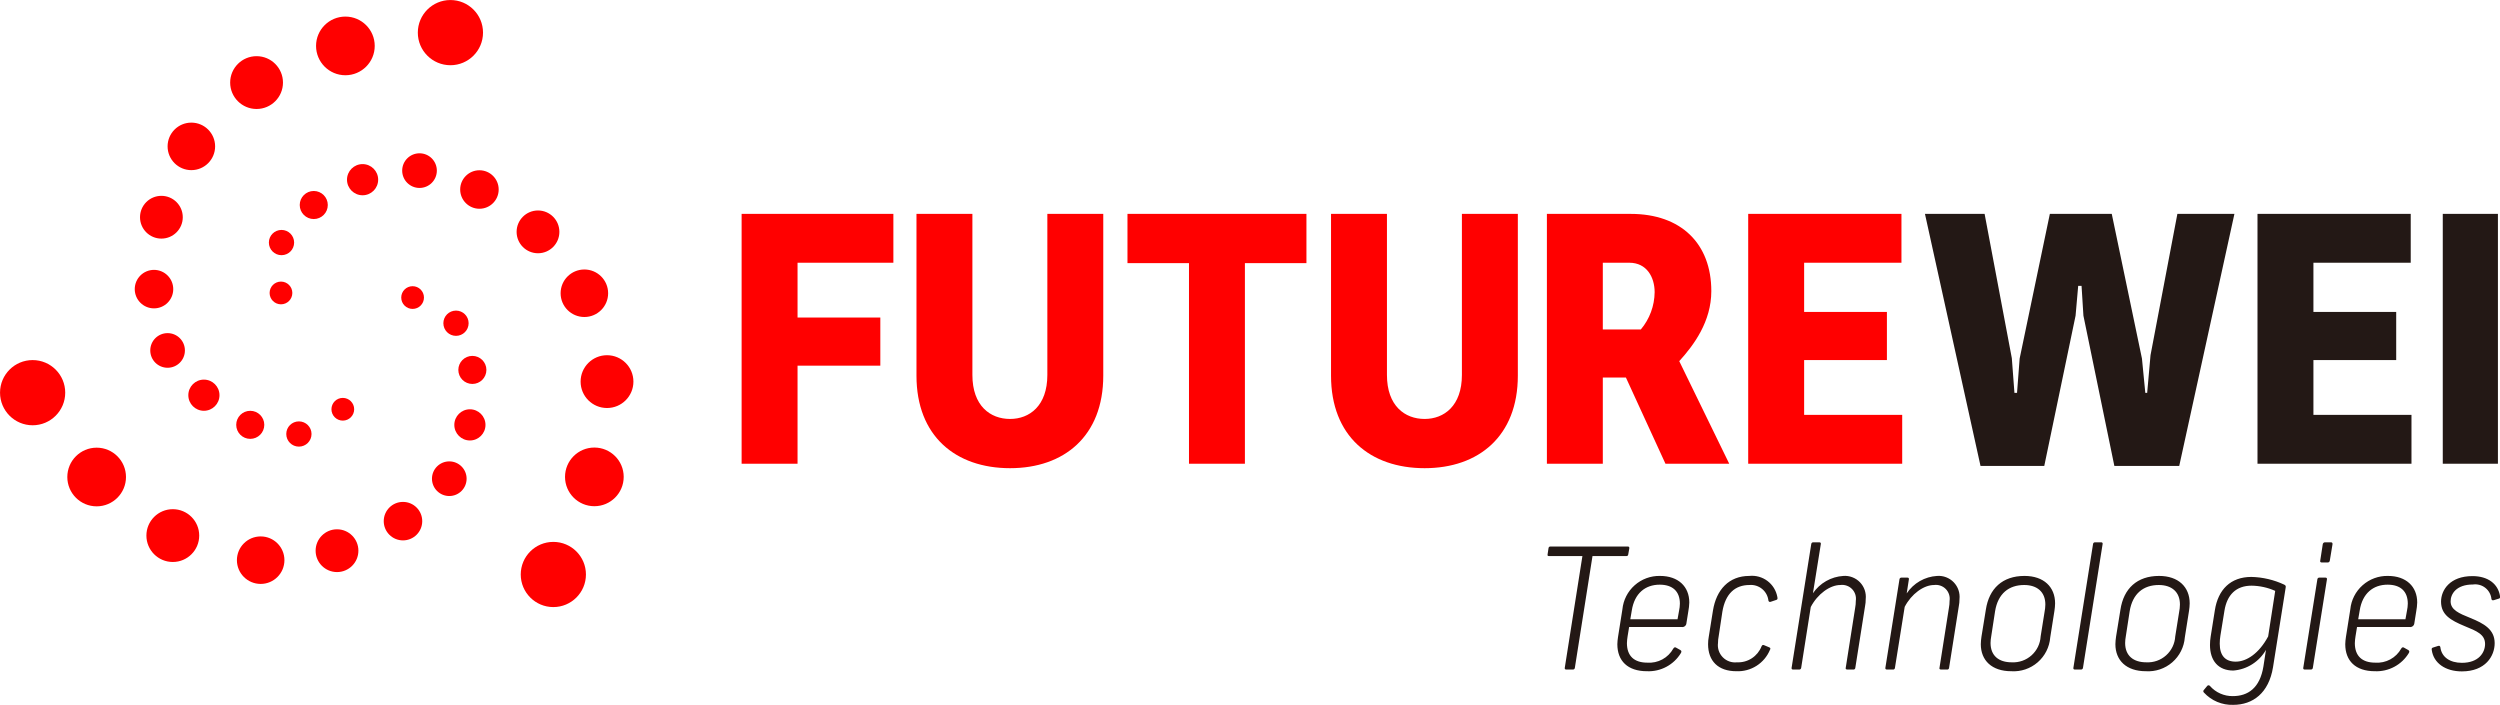 <svg xmlns="http://www.w3.org/2000/svg" fill="none" viewBox="5.81 73.82 187.55 52.88">
<path d="M61.446 89.866H72.831V93.53H65.642V97.641H71.852V101.25H65.642V108.607H61.446V89.866ZM74.564 102.005V89.866H78.759V101.949C78.759 104.271 80.102 105.25 81.585 105.25C83.039 105.25 84.382 104.271 84.382 101.949V89.866H88.577V102.005C88.577 106.537 85.64 108.943 81.585 108.943C77.5 108.943 74.564 106.537 74.564 102.005ZM99.203 93.558V108.607H95.008V93.558H90.393V89.866H103.819V93.558H99.203ZM105.664 102.005V89.866H109.859V101.949C109.859 104.271 111.203 105.25 112.685 105.25C114.139 105.25 115.482 104.271 115.482 101.949V89.866H119.678V102.005C119.678 106.537 116.741 108.943 112.685 108.943C108.601 108.943 105.664 106.537 105.664 102.005ZM131.787 100.914L135.536 108.607H130.752L127.787 102.145H126.053V108.607H121.858V89.866H128.151C131.927 89.866 134.193 92.103 134.193 95.656C134.193 97.95 132.878 99.712 131.787 100.914ZM126.053 98.536H128.906C129.565 97.752 129.931 96.764 129.941 95.74C129.941 94.621 129.354 93.53 128.04 93.53H126.053V98.536ZM136.96 89.866H148.457V93.53H141.156V97.222H147.366V100.831H141.156V104.943H148.513V108.607H136.96V89.866Z" fill="#FF0000"/>
<path d="M166.499 100.718L166.751 103.293H166.891L167.142 100.467L169.157 89.866H173.436L169.296 108.774H164.429L162.108 97.501L161.968 95.264H161.716L161.52 97.501L159.171 108.774H154.388L150.22 89.866H154.695L156.737 100.691L156.933 103.293H157.128L157.324 100.718L159.59 89.866H164.234L166.499 100.718ZM175.167 89.866H186.663V93.53H179.363V97.222H185.573V100.831H179.363V104.943H186.719V108.607H175.167V89.866ZM189.067 108.607V89.866H193.204V108.607H189.067ZM128.04 114.958L127.965 115.386C127.953 115.487 127.914 115.537 127.826 115.537H125.279L123.955 123.924C123.951 123.96 123.933 123.994 123.905 124.017C123.877 124.041 123.84 124.053 123.804 124.05H123.312C123.223 124.05 123.186 123.999 123.198 123.924L124.522 115.537H122.013C121.925 115.537 121.887 115.5 121.912 115.399L121.975 114.971C121.987 114.869 122.026 114.819 122.126 114.819H127.927C128.015 114.819 128.053 114.869 128.04 114.958ZM132.541 119.018C132.534 119.247 132.508 119.475 132.465 119.699L132.326 120.569C132.324 120.612 132.312 120.654 132.293 120.692C132.274 120.73 132.246 120.764 132.213 120.791C132.18 120.819 132.142 120.839 132.101 120.851C132.059 120.862 132.016 120.865 131.974 120.859H128.026L127.913 121.553C127.884 121.724 127.867 121.897 127.862 122.07C127.862 123.041 128.417 123.532 129.388 123.532C129.781 123.561 130.174 123.476 130.52 123.289C130.867 123.101 131.152 122.818 131.343 122.474C131.406 122.372 131.482 122.36 131.557 122.41L131.872 122.587C131.974 122.65 131.961 122.725 131.91 122.814C131.647 123.248 131.271 123.604 130.823 123.843C130.375 124.083 129.871 124.198 129.363 124.175C127.913 124.175 127.143 123.394 127.143 122.146C127.148 121.964 127.165 121.783 127.194 121.603L127.522 119.535C127.59 118.838 127.918 118.192 128.442 117.727C128.966 117.261 129.646 117.011 130.346 117.026C131.708 117.026 132.541 117.82 132.541 119.018ZM131.835 119.107C131.835 118.173 131.279 117.682 130.321 117.682C129.237 117.682 128.43 118.337 128.228 119.611L128.115 120.279H131.658L131.771 119.649C131.81 119.471 131.831 119.289 131.835 119.107ZM139.146 118.602C139.184 118.753 139.146 118.804 139.057 118.829L138.642 118.968C138.625 118.975 138.607 118.978 138.589 118.977C138.572 118.976 138.554 118.971 138.538 118.963C138.523 118.954 138.509 118.942 138.499 118.928C138.488 118.913 138.481 118.897 138.478 118.879C138.44 118.536 138.27 118.222 138.004 118.003C137.738 117.784 137.396 117.677 137.053 117.707C135.981 117.707 135.249 118.35 135.022 119.712L134.745 121.553C134.711 121.719 134.694 121.888 134.694 122.057C134.669 122.251 134.688 122.449 134.75 122.635C134.813 122.82 134.917 122.989 135.054 123.129C135.191 123.269 135.359 123.376 135.543 123.441C135.728 123.507 135.925 123.529 136.12 123.507C136.513 123.525 136.902 123.419 137.232 123.204C137.562 122.989 137.817 122.676 137.96 122.31C138.011 122.208 138.061 122.183 138.15 122.221L138.541 122.385C138.642 122.423 138.642 122.499 138.591 122.574C138.386 123.068 138.033 123.486 137.582 123.772C137.131 124.058 136.603 124.199 136.069 124.175C134.707 124.175 133.95 123.407 133.95 122.146C133.949 121.959 133.966 121.773 134.001 121.59L134.316 119.624C134.568 118.06 135.514 117.026 137.04 117.026C137.525 116.975 138.011 117.109 138.402 117.401C138.792 117.693 139.058 118.122 139.146 118.602ZM145.776 118.766C145.778 118.944 145.761 119.121 145.726 119.296L144.995 123.924C144.994 123.942 144.989 123.96 144.981 123.977C144.973 123.994 144.961 124.008 144.947 124.02C144.933 124.032 144.916 124.041 144.898 124.046C144.88 124.051 144.862 124.052 144.843 124.05H144.402C144.301 124.05 144.251 123.999 144.276 123.924L144.982 119.435C145.016 119.256 145.033 119.074 145.033 118.892C145.057 118.733 145.044 118.571 144.995 118.417C144.946 118.264 144.862 118.124 144.749 118.009C144.636 117.894 144.499 117.807 144.346 117.755C144.194 117.702 144.032 117.686 143.872 117.707C143.091 117.707 142.158 118.387 141.653 119.358L140.934 123.924C140.93 123.96 140.912 123.994 140.884 124.017C140.856 124.041 140.82 124.052 140.783 124.05H140.329C140.241 124.05 140.203 123.999 140.215 123.924L141.691 114.63C141.695 114.593 141.713 114.56 141.741 114.536C141.769 114.513 141.805 114.501 141.842 114.504H142.296C142.384 114.504 142.422 114.554 142.409 114.63L141.817 118.325C142.073 117.949 142.412 117.636 142.807 117.411C143.203 117.186 143.645 117.054 144.099 117.026C144.329 117.009 144.56 117.043 144.775 117.126C144.99 117.208 145.185 117.337 145.345 117.503C145.505 117.669 145.626 117.868 145.701 118.086C145.775 118.305 145.801 118.536 145.776 118.766ZM152.811 118.766C152.812 118.944 152.795 119.121 152.76 119.296L152.029 123.924C152.028 123.942 152.023 123.96 152.015 123.977C152.007 123.994 151.995 124.008 151.981 124.02C151.967 124.032 151.95 124.041 151.932 124.046C151.915 124.051 151.896 124.052 151.878 124.05H151.436C151.335 124.05 151.285 123.999 151.31 123.924L152.016 119.435C152.051 119.256 152.067 119.074 152.067 118.892C152.091 118.733 152.078 118.571 152.029 118.417C151.98 118.264 151.896 118.124 151.783 118.009C151.67 117.894 151.533 117.807 151.38 117.755C151.228 117.702 151.066 117.686 150.906 117.707C150.125 117.707 149.204 118.375 148.7 119.346L147.968 123.924C147.967 123.942 147.963 123.96 147.954 123.977C147.946 123.993 147.935 124.008 147.92 124.02C147.906 124.032 147.89 124.041 147.872 124.046C147.854 124.051 147.835 124.052 147.817 124.05H147.375C147.275 124.05 147.237 123.999 147.25 123.924L148.308 117.278C148.312 117.241 148.33 117.208 148.359 117.184C148.387 117.161 148.423 117.149 148.46 117.152H148.901C148.99 117.152 149.028 117.203 149.015 117.278L148.851 118.337C149.104 117.956 149.441 117.64 149.837 117.412C150.233 117.185 150.677 117.052 151.133 117.026C151.363 117.009 151.594 117.043 151.809 117.126C152.024 117.208 152.219 117.337 152.379 117.503C152.539 117.669 152.66 117.868 152.735 118.086C152.81 118.305 152.835 118.536 152.811 118.766ZM159.983 119.081C159.98 119.272 159.963 119.461 159.933 119.649L159.618 121.641C159.561 122.364 159.222 123.034 158.675 123.508C158.127 123.983 157.415 124.222 156.692 124.175C155.242 124.175 154.41 123.368 154.41 122.146C154.414 121.956 154.431 121.766 154.46 121.578L154.788 119.56C155.028 117.972 156.037 117.026 157.688 117.026C159.138 117.026 159.983 117.858 159.983 119.081ZM155.481 119.674L155.192 121.553C155.16 121.719 155.144 121.888 155.141 122.057C155.141 123.003 155.746 123.507 156.73 123.507C157.275 123.536 157.809 123.348 158.215 122.984C158.622 122.62 158.868 122.11 158.899 121.565L159.189 119.75C159.228 119.559 159.249 119.364 159.252 119.169C159.252 118.224 158.634 117.707 157.663 117.707C156.516 117.707 155.696 118.35 155.481 119.674ZM163.549 114.63L162.074 123.924C162.07 123.96 162.052 123.994 162.024 124.017C161.996 124.041 161.959 124.052 161.923 124.05H161.469C161.38 124.05 161.342 123.999 161.355 123.924L162.831 114.63C162.834 114.593 162.852 114.56 162.881 114.536C162.909 114.513 162.945 114.501 162.982 114.504H163.436C163.524 114.504 163.562 114.554 163.549 114.63ZM170.08 119.081C170.077 119.272 170.06 119.461 170.03 119.649L169.715 121.641C169.658 122.364 169.319 123.034 168.772 123.508C168.224 123.983 167.512 124.222 166.789 124.175C165.339 124.175 164.507 123.368 164.507 122.146C164.511 121.956 164.528 121.766 164.557 121.578L164.885 119.56C165.124 117.972 166.134 117.026 167.785 117.026C169.235 117.026 170.08 117.858 170.08 119.081ZM165.578 119.674L165.289 121.553C165.257 121.719 165.241 121.888 165.238 122.057C165.238 123.003 165.843 123.507 166.827 123.507C167.372 123.536 167.906 123.348 168.312 122.984C168.719 122.62 168.965 122.11 168.996 121.565L169.286 119.75C169.325 119.559 169.346 119.364 169.349 119.169C169.349 118.224 168.731 117.707 167.76 117.707C166.613 117.707 165.793 118.35 165.578 119.674ZM177.278 117.921L176.332 123.873C176.017 125.815 174.819 126.698 173.344 126.698C172.933 126.711 172.525 126.636 172.146 126.477C171.768 126.318 171.428 126.08 171.149 125.777C171.135 125.765 171.123 125.75 171.114 125.732C171.106 125.715 171.102 125.696 171.102 125.676C171.102 125.657 171.106 125.638 171.114 125.62C171.123 125.603 171.135 125.588 171.149 125.575L171.389 125.285C171.401 125.268 171.417 125.254 171.436 125.244C171.454 125.234 171.475 125.229 171.496 125.229C171.517 125.229 171.538 125.234 171.557 125.244C171.575 125.254 171.591 125.268 171.603 125.285C171.818 125.528 172.082 125.721 172.378 125.851C172.674 125.982 172.995 126.047 173.318 126.042C174.441 126.042 175.349 125.449 175.613 123.81L175.803 122.574C175.551 123.012 175.198 123.382 174.771 123.652C174.345 123.923 173.859 124.085 173.356 124.125C172.234 124.125 171.603 123.394 171.603 122.208C171.603 121.997 171.62 121.786 171.654 121.578L171.969 119.598C172.209 118.06 173.142 117.101 174.706 117.101C175.561 117.12 176.403 117.318 177.177 117.682C177.291 117.744 177.303 117.795 177.278 117.921ZM176.496 118.148C175.936 117.897 175.331 117.765 174.718 117.757C173.558 117.757 172.877 118.451 172.688 119.636L172.385 121.503C172.351 121.702 172.335 121.905 172.335 122.107C172.335 123.003 172.751 123.457 173.533 123.457C174.352 123.457 175.285 122.839 175.967 121.565L176.496 118.148ZM180.378 117.278L179.319 123.924C179.315 123.96 179.297 123.994 179.269 124.017C179.24 124.041 179.204 124.052 179.168 124.05H178.714C178.625 124.05 178.587 123.999 178.6 123.924L179.659 117.278C179.663 117.241 179.681 117.208 179.709 117.184C179.737 117.161 179.774 117.149 179.811 117.152H180.264C180.353 117.152 180.39 117.203 180.378 117.278ZM180.794 114.655L180.592 115.878C180.588 115.918 180.569 115.955 180.539 115.981C180.508 116.007 180.468 116.02 180.428 116.017H179.987C179.899 116.017 179.848 115.966 179.874 115.878L180.062 114.655C180.067 114.612 180.087 114.572 180.12 114.544C180.153 114.515 180.196 114.501 180.239 114.504H180.668C180.769 114.504 180.807 114.554 180.794 114.655ZM187.149 119.018C187.142 119.247 187.116 119.475 187.073 119.699L186.935 120.569C186.932 120.612 186.921 120.654 186.901 120.692C186.882 120.73 186.855 120.764 186.821 120.791C186.788 120.819 186.75 120.839 186.709 120.85C186.667 120.862 186.624 120.865 186.581 120.859H182.634L182.521 121.553C182.492 121.724 182.475 121.897 182.47 122.07C182.47 123.041 183.025 123.532 183.996 123.532C184.389 123.561 184.782 123.476 185.128 123.289C185.475 123.101 185.76 122.818 185.951 122.474C186.014 122.372 186.089 122.36 186.165 122.41L186.48 122.587C186.581 122.65 186.568 122.725 186.518 122.814C186.255 123.248 185.879 123.604 185.431 123.843C184.983 124.083 184.479 124.198 183.971 124.175C182.521 124.175 181.751 123.394 181.751 122.146C181.756 121.964 181.773 121.783 181.802 121.603L182.13 119.535C182.197 118.838 182.526 118.192 183.05 117.727C183.574 117.261 184.254 117.011 184.954 117.026C186.316 117.026 187.149 117.82 187.149 119.018ZM186.443 119.107C186.443 118.173 185.887 117.682 184.929 117.682C183.844 117.682 183.037 118.337 182.836 119.611L182.722 120.279H186.266L186.379 119.649C186.418 119.471 186.439 119.289 186.443 119.107ZM193.363 118.551C193.375 118.665 193.363 118.715 193.236 118.74L192.908 118.842C192.796 118.879 192.745 118.842 192.719 118.766C192.704 118.601 192.655 118.441 192.576 118.296C192.498 118.151 192.39 118.023 192.261 117.921C192.131 117.818 191.982 117.743 191.822 117.7C191.663 117.656 191.496 117.646 191.333 117.669C190.059 117.669 189.655 118.4 189.655 118.93C189.655 119.573 190.286 119.838 191.131 120.178C192.152 120.594 192.96 121.036 192.96 122.07C192.96 123.041 192.265 124.188 190.5 124.188C189.252 124.188 188.382 123.558 188.243 122.599C188.218 122.474 188.243 122.423 188.344 122.397L188.697 122.284C188.811 122.246 188.861 122.271 188.886 122.372C188.975 123.117 189.605 123.545 190.5 123.545C191.774 123.545 192.24 122.763 192.24 122.133C192.24 121.414 191.622 121.162 190.689 120.783C189.668 120.355 188.937 119.951 188.937 118.955C188.937 118.085 189.605 117.039 191.294 117.039C192.468 117.039 193.224 117.631 193.363 118.551Z" fill="#231815"/>
<path d="M47.321 119.363C48.672 119.363 49.767 118.269 49.767 116.918C49.767 115.567 48.672 114.473 47.321 114.473C45.971 114.473 44.876 115.567 44.876 116.918C44.876 118.269 45.971 119.363 47.321 119.363Z" fill="#FF0000"/>
<path d="M50.399 111.796C51.614 111.796 52.6 110.811 52.6 109.595C52.6 108.38 51.614 107.395 50.399 107.395C49.184 107.395 48.198 108.38 48.198 109.595C48.198 110.811 49.184 111.796 50.399 111.796Z" fill="#FF0000"/>
<path d="M51.348 104.429C52.442 104.429 53.329 103.543 53.329 102.449C53.329 101.355 52.442 100.468 51.348 100.468C50.254 100.468 49.367 101.355 49.367 102.449C49.367 103.543 50.254 104.429 51.348 104.429Z" fill="#FF0000"/>
<path d="M49.65 97.602C50.634 97.602 51.432 96.804 51.432 95.82C51.432 94.835 50.634 94.037 49.65 94.037C48.665 94.037 47.867 94.835 47.867 95.82C47.867 96.804 48.665 97.602 49.65 97.602Z" fill="#FF0000"/>
<path d="M46.171 92.819C47.057 92.819 47.775 92.101 47.775 91.215C47.775 90.329 47.057 89.61 46.171 89.61C45.285 89.61 44.566 90.329 44.566 91.215C44.566 92.101 45.285 92.819 46.171 92.819Z" fill="#FF0000"/>
<path d="M41.777 89.481C42.574 89.481 43.221 88.834 43.221 88.037C43.221 87.239 42.574 86.593 41.777 86.593C40.98 86.593 40.333 87.239 40.333 88.037C40.333 88.834 40.98 89.481 41.777 89.481Z" fill="#FF0000"/>
<path d="M37.282 87.92C38 87.92 38.582 87.338 38.582 86.62C38.582 85.902 38 85.32 37.282 85.32C36.564 85.32 35.982 85.902 35.982 86.62C35.982 87.338 36.564 87.92 37.282 87.92Z" fill="#FF0000"/>
<path d="M33.011 88.469C33.657 88.469 34.18 87.946 34.18 87.3C34.18 86.654 33.657 86.131 33.011 86.131C32.365 86.131 31.842 86.654 31.842 87.3C31.842 87.946 32.365 88.469 33.011 88.469Z" fill="#FF0000"/>
<path d="M29.349 90.253C29.93 90.253 30.401 89.781 30.401 89.2C30.401 88.619 29.93 88.147 29.349 88.147C28.767 88.147 28.296 88.619 28.296 89.2C28.296 89.781 28.767 90.253 29.349 90.253Z" fill="#FF0000"/>
<path d="M26.929 92.964C27.452 92.964 27.876 92.54 27.876 92.017C27.876 91.493 27.452 91.069 26.929 91.069C26.406 91.069 25.981 91.493 25.981 92.017C25.981 92.54 26.406 92.964 26.929 92.964Z" fill="#FF0000"/>
<path d="M26.889 96.65C27.359 96.65 27.741 96.268 27.741 95.798C27.741 95.327 27.359 94.945 26.889 94.945C26.418 94.945 26.036 95.327 26.036 95.798C26.036 96.268 26.418 96.65 26.889 96.65Z" fill="#FF0000"/>
<path d="M39.601 78.713C40.951 78.713 42.046 77.618 42.046 76.268C42.046 74.917 40.951 73.822 39.601 73.822C38.25 73.822 37.155 74.917 37.155 76.268C37.155 77.618 38.25 78.713 39.601 78.713Z" fill="#FF0000"/>
<path d="M31.721 79.465C32.937 79.465 33.922 78.48 33.922 77.264C33.922 76.049 32.937 75.064 31.721 75.064C30.506 75.064 29.52 76.049 29.52 77.264C29.52 78.48 30.506 79.465 31.721 79.465Z" fill="#FF0000"/>
<path d="M25.058 81.996C26.152 81.996 27.039 81.109 27.039 80.015C27.039 78.921 26.152 78.034 25.058 78.034C23.964 78.034 23.077 78.921 23.077 80.015C23.077 81.109 23.964 81.996 25.058 81.996Z" fill="#FF0000"/>
<path d="M20.165 86.584C21.15 86.584 21.948 85.785 21.948 84.801C21.948 83.817 21.15 83.019 20.165 83.019C19.181 83.019 18.383 83.817 18.383 84.801C18.383 85.785 19.181 86.584 20.165 86.584Z" fill="#FF0000"/>
<path d="M17.918 91.72C18.804 91.72 19.522 91.002 19.522 90.116C19.522 89.23 18.804 88.512 17.918 88.512C17.032 88.512 16.314 89.23 16.314 90.116C16.314 91.002 17.032 91.72 17.918 91.72Z" fill="#FF0000"/>
<path d="M17.363 96.954C18.16 96.954 18.807 96.308 18.807 95.51C18.807 94.713 18.16 94.066 17.363 94.066C16.565 94.066 15.919 94.713 15.919 95.51C15.919 96.308 16.565 96.954 17.363 96.954Z" fill="#FF0000"/>
<path d="M18.383 101.41C19.101 101.41 19.682 100.828 19.682 100.11C19.682 99.392 19.101 98.811 18.383 98.811C17.665 98.811 17.083 99.392 17.083 100.11C17.083 100.828 17.665 101.41 18.383 101.41Z" fill="#FF0000"/>
<path d="M21.107 104.637C21.753 104.637 22.276 104.114 22.276 103.468C22.276 102.822 21.753 102.299 21.107 102.299C20.461 102.299 19.938 102.822 19.938 103.468C19.938 104.114 20.461 104.637 21.107 104.637Z" fill="#FF0000"/>
<path d="M24.584 106.744C25.165 106.744 25.637 106.273 25.637 105.691C25.637 105.11 25.165 104.639 24.584 104.639C24.003 104.639 23.531 105.11 23.531 105.691C23.531 106.273 24.003 106.744 24.584 106.744Z" fill="#FF0000"/>
<path d="M28.233 107.326C28.757 107.326 29.181 106.902 29.181 106.379C29.181 105.856 28.757 105.432 28.233 105.432C27.71 105.432 27.286 105.856 27.286 106.379C27.286 106.902 27.71 107.326 28.233 107.326Z" fill="#FF0000"/>
<path d="M31.527 105.375C31.998 105.375 32.38 104.993 32.38 104.522C32.38 104.052 31.998 103.67 31.527 103.67C31.056 103.67 30.675 104.052 30.675 104.522C30.675 104.993 31.056 105.375 31.527 105.375Z" fill="#FF0000"/>
<path d="M8.258 105.724C9.608 105.724 10.703 104.629 10.703 103.278C10.703 101.928 9.608 100.833 8.258 100.833C6.907 100.833 5.812 101.928 5.812 103.278C5.812 104.629 6.907 105.724 8.258 105.724Z" fill="#FF0000"/>
<path d="M13.061 111.806C14.277 111.806 15.262 110.821 15.262 109.605C15.262 108.39 14.277 107.404 13.061 107.404C11.846 107.404 10.86 108.39 10.86 109.605C10.86 110.821 11.846 111.806 13.061 111.806Z" fill="#FF0000"/>
<path d="M18.774 115.98C19.868 115.98 20.755 115.093 20.755 113.999C20.755 112.905 19.868 112.019 18.774 112.019C17.68 112.019 16.793 112.905 16.793 113.999C16.793 115.093 17.68 115.98 18.774 115.98Z" fill="#FF0000"/>
<path d="M25.366 117.626C26.35 117.626 27.148 116.828 27.148 115.844C27.148 114.86 26.35 114.062 25.366 114.062C24.381 114.062 23.583 114.86 23.583 115.844C23.583 116.828 24.381 117.626 25.366 117.626Z" fill="#FF0000"/>
<path d="M31.093 116.737C31.979 116.737 32.697 116.019 32.697 115.133C32.697 114.247 31.979 113.528 31.093 113.528C30.207 113.528 29.488 114.247 29.488 115.133C29.488 116.019 30.207 116.737 31.093 116.737Z" fill="#FF0000"/>
<path d="M36.042 114.36C36.839 114.36 37.486 113.714 37.486 112.917C37.486 112.119 36.839 111.473 36.042 111.473C35.244 111.473 34.598 112.119 34.598 112.917C34.598 113.714 35.244 114.36 36.042 114.36Z" fill="#FF0000"/>
<path d="M39.516 111.032C40.233 111.032 40.815 110.45 40.815 109.732C40.815 109.015 40.233 108.433 39.516 108.433C38.798 108.433 38.216 109.015 38.216 109.732C38.216 110.45 38.798 111.032 39.516 111.032Z" fill="#FF0000"/>
<path d="M41.062 106.864C41.708 106.864 42.231 106.34 42.231 105.695C42.231 105.049 41.708 104.525 41.062 104.525C40.416 104.525 39.893 105.049 39.893 105.695C39.893 106.34 40.416 106.864 41.062 106.864Z" fill="#FF0000"/>
<path d="M41.247 102.624C41.828 102.624 42.3 102.153 42.3 101.571C42.3 100.99 41.828 100.519 41.247 100.519C40.666 100.519 40.194 100.99 40.194 101.571C40.194 102.153 40.666 102.624 41.247 102.624Z" fill="#FF0000"/>
<path d="M40.019 99.016C40.542 99.016 40.966 98.592 40.966 98.068C40.966 97.545 40.542 97.121 40.019 97.121C39.495 97.121 39.071 97.545 39.071 98.068C39.071 98.592 39.495 99.016 40.019 99.016Z" fill="#FF0000"/>
<path d="M36.764 96.995C37.234 96.995 37.616 96.613 37.616 96.142C37.616 95.672 37.234 95.29 36.764 95.29C36.293 95.29 35.911 95.672 35.911 96.142C35.911 96.613 36.293 96.995 36.764 96.995Z" fill="#FF0000"/>
</svg>